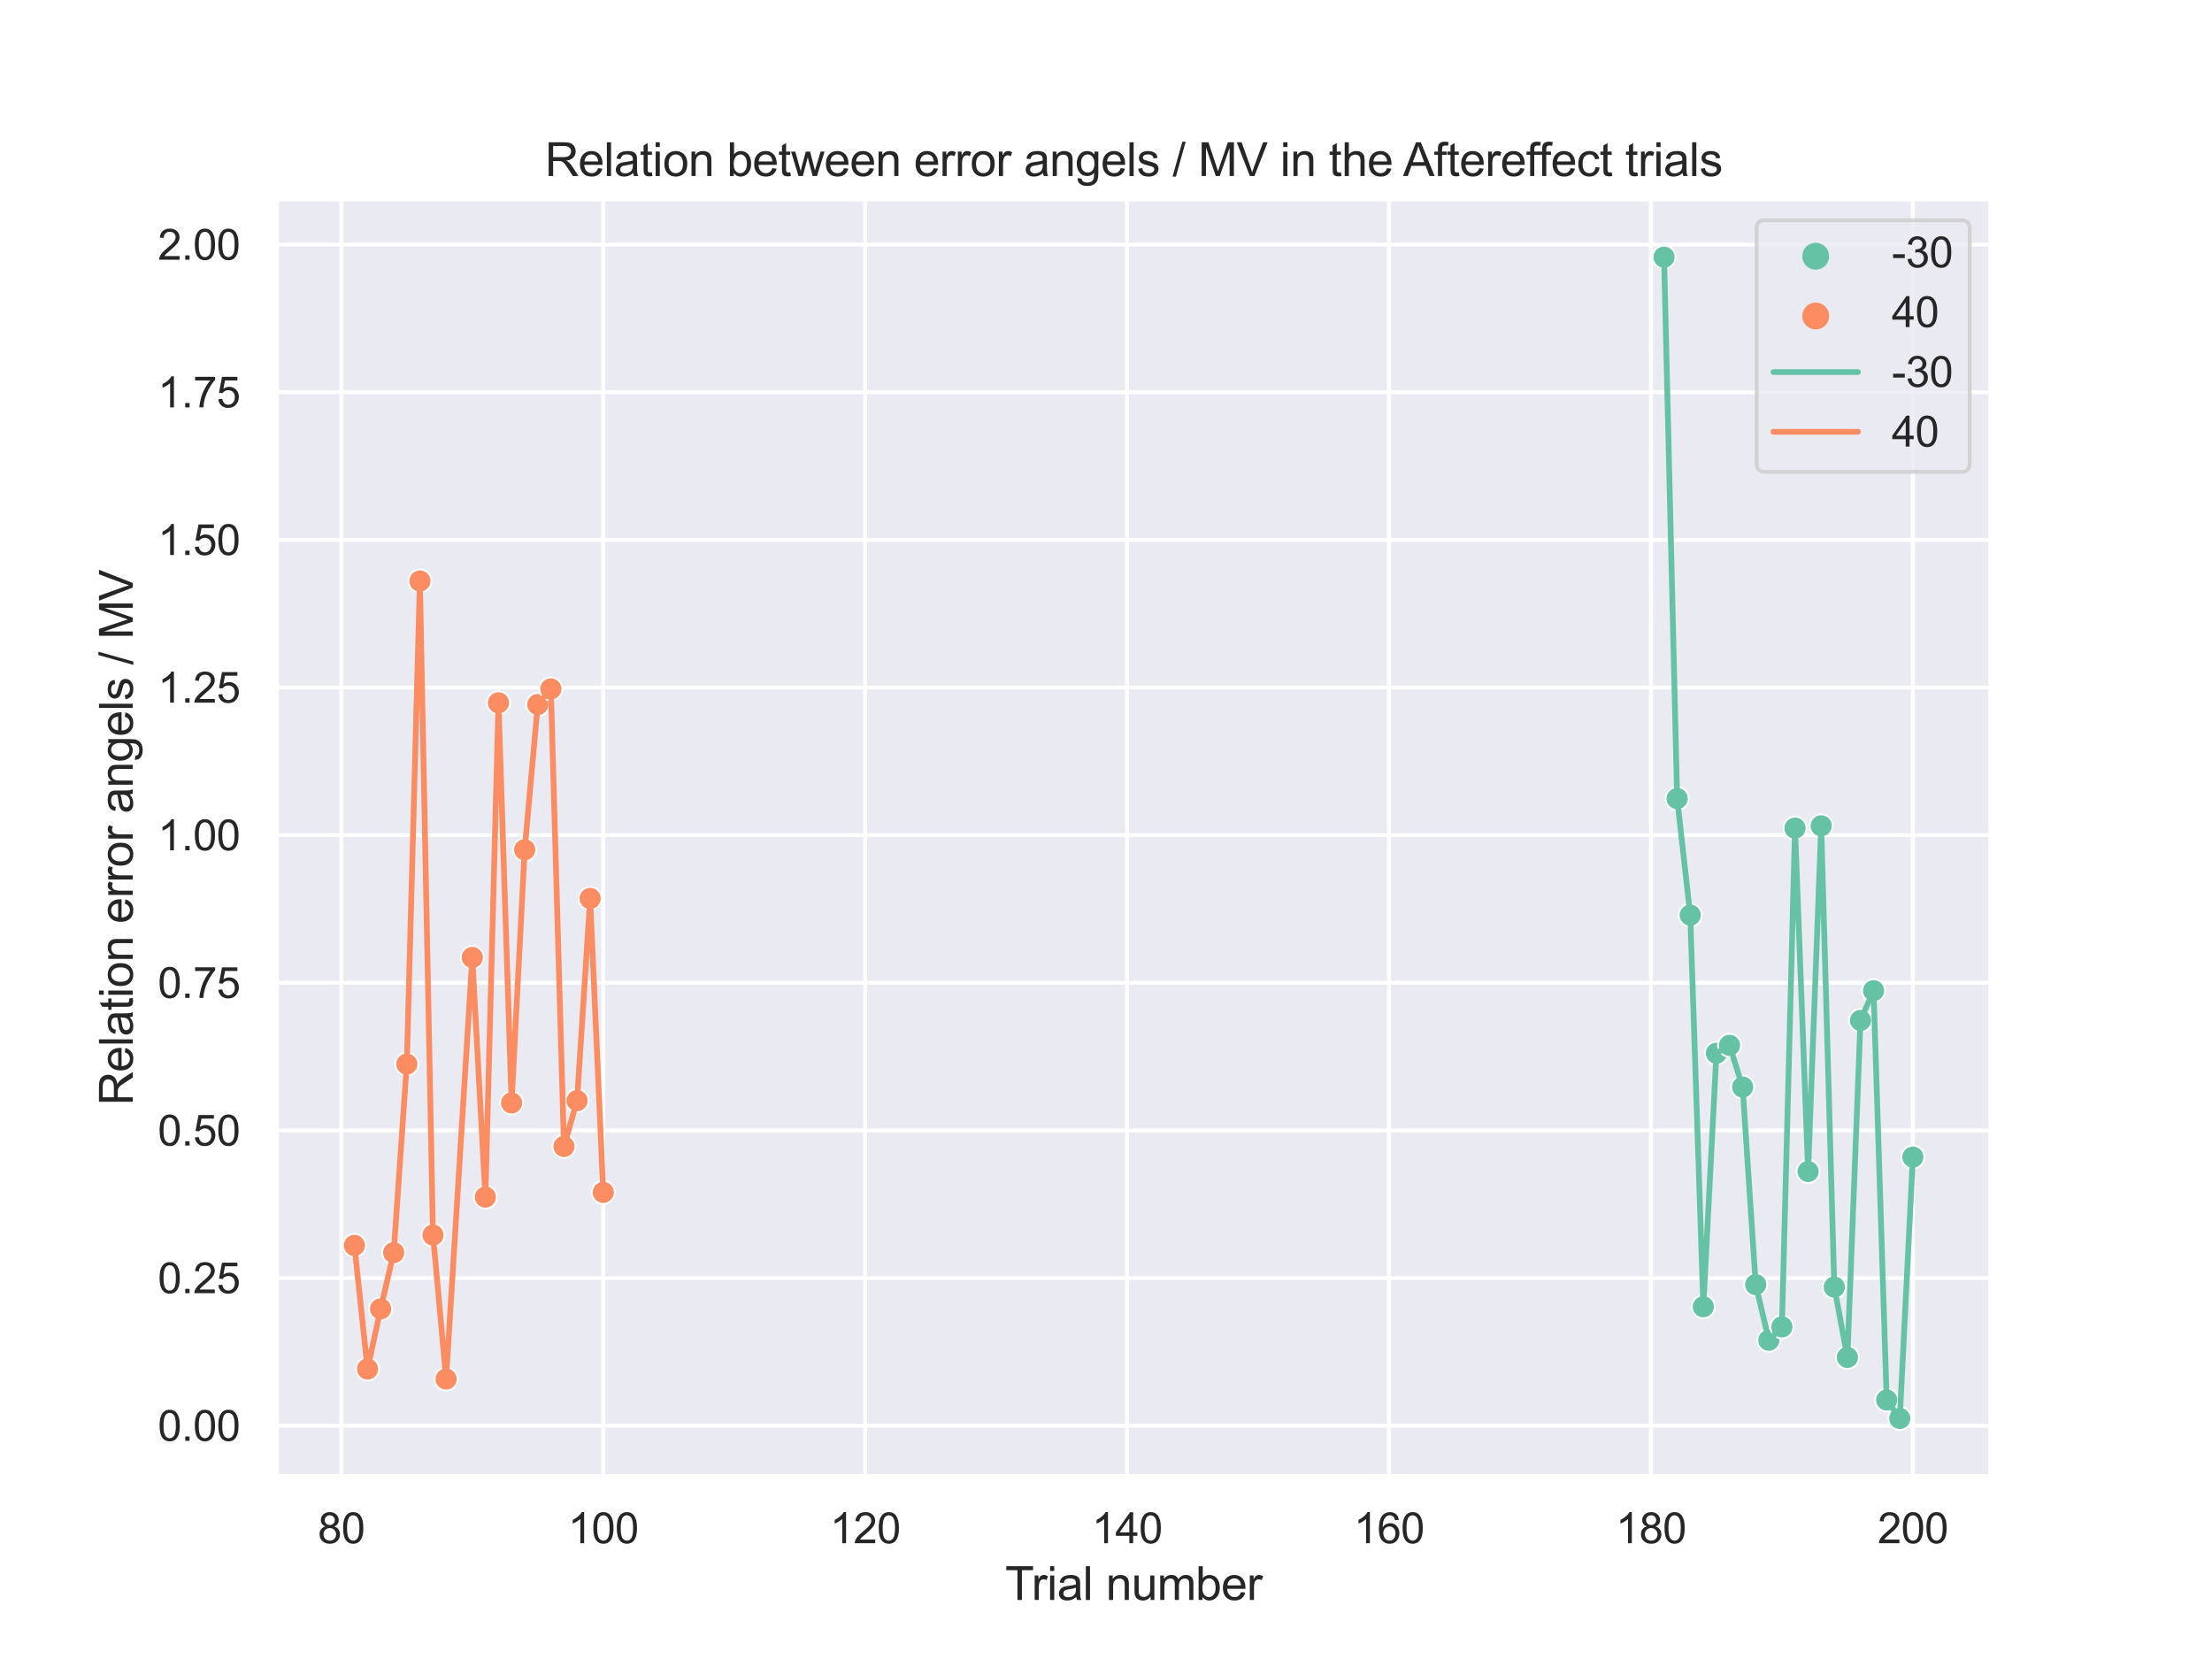 <?xml version="1.0" encoding="utf-8" standalone="no"?>
<!DOCTYPE svg PUBLIC "-//W3C//DTD SVG 1.1//EN"
  "http://www.w3.org/Graphics/SVG/1.1/DTD/svg11.dtd">
<svg xmlns:xlink="http://www.w3.org/1999/xlink" width="576pt" height="432pt" viewBox="0 0 576 432" xmlns="http://www.w3.org/2000/svg" version="1.1">
 <defs>
  <style type="text/css">*{stroke-linejoin: round; stroke-linecap: butt}</style>
 </defs>
 <g id="figure_1">
  <g id="patch_1">
   <path d="M 0 432 
L 576 432 
L 576 0 
L 0 0 
z
" style="fill: #ffffff"/>
  </g>
  <g id="axes_1">
   <g id="patch_2">
    <path d="M 72 384.48 
L 518.4 384.48 
L 518.4 51.84 
L 72 51.84 
z
" style="fill: #eaeaf2"/>
   </g>
   <g id="matplotlib.axis_1">
    <g id="xtick_1">
     <g id="line2d_1">
      <path d="M 88.881 384.48 
L 88.881 51.84 
" clip-path="url(#pb99f59b53a)" style="fill: none; stroke: #ffffff; stroke-linecap: round"/>
     </g>
     <g id="text_1">
      <!-- 80 -->
      <g style="fill: #262626" transform="translate(82.764 401.854)scale(0.11 -0.11)">
       <defs>
        <path id="ArialMT-38" d="M 1131 2484 
Q 781 2613 612 2850 
Q 444 3088 444 3419 
Q 444 3919 803 4259 
Q 1163 4600 1759 4600 
Q 2359 4600 2725 4251 
Q 3091 3903 3091 3403 
Q 3091 3084 2923 2848 
Q 2756 2613 2416 2484 
Q 2838 2347 3058 2040 
Q 3278 1734 3278 1309 
Q 3278 722 2862 322 
Q 2447 -78 1769 -78 
Q 1091 -78 675 323 
Q 259 725 259 1325 
Q 259 1772 486 2073 
Q 713 2375 1131 2484 
z
M 1019 3438 
Q 1019 3113 1228 2906 
Q 1438 2700 1772 2700 
Q 2097 2700 2305 2904 
Q 2513 3109 2513 3406 
Q 2513 3716 2298 3927 
Q 2084 4138 1766 4138 
Q 1444 4138 1231 3931 
Q 1019 3725 1019 3438 
z
M 838 1322 
Q 838 1081 952 856 
Q 1066 631 1291 507 
Q 1516 384 1775 384 
Q 2178 384 2440 643 
Q 2703 903 2703 1303 
Q 2703 1709 2433 1975 
Q 2163 2241 1756 2241 
Q 1359 2241 1098 1978 
Q 838 1716 838 1322 
z
" transform="scale(0.016)"/>
        <path id="ArialMT-30" d="M 266 2259 
Q 266 3072 433 3567 
Q 600 4063 929 4331 
Q 1259 4600 1759 4600 
Q 2128 4600 2406 4451 
Q 2684 4303 2865 4023 
Q 3047 3744 3150 3342 
Q 3253 2941 3253 2259 
Q 3253 1453 3087 958 
Q 2922 463 2592 192 
Q 2263 -78 1759 -78 
Q 1097 -78 719 397 
Q 266 969 266 2259 
z
M 844 2259 
Q 844 1131 1108 757 
Q 1372 384 1759 384 
Q 2147 384 2411 759 
Q 2675 1134 2675 2259 
Q 2675 3391 2411 3762 
Q 2147 4134 1753 4134 
Q 1366 4134 1134 3806 
Q 844 3388 844 2259 
z
" transform="scale(0.016)"/>
       </defs>
       <use xlink:href="#ArialMT-38"/>
       <use xlink:href="#ArialMT-30" x="55.615"/>
      </g>
     </g>
    </g>
    <g id="xtick_2">
     <g id="line2d_2">
      <path d="M 157.085 384.48 
L 157.085 51.84 
" clip-path="url(#pb99f59b53a)" style="fill: none; stroke: #ffffff; stroke-linecap: round"/>
     </g>
     <g id="text_2">
      <!-- 100 -->
      <g style="fill: #262626" transform="translate(147.91 401.854)scale(0.11 -0.11)">
       <defs>
        <path id="ArialMT-31" d="M 2384 0 
L 1822 0 
L 1822 3584 
Q 1619 3391 1289 3197 
Q 959 3003 697 2906 
L 697 3450 
Q 1169 3672 1522 3987 
Q 1875 4303 2022 4600 
L 2384 4600 
L 2384 0 
z
" transform="scale(0.016)"/>
       </defs>
       <use xlink:href="#ArialMT-31"/>
       <use xlink:href="#ArialMT-30" x="55.615"/>
       <use xlink:href="#ArialMT-30" x="111.23"/>
      </g>
     </g>
    </g>
    <g id="xtick_3">
     <g id="line2d_3">
      <path d="M 225.29 384.48 
L 225.29 51.84 
" clip-path="url(#pb99f59b53a)" style="fill: none; stroke: #ffffff; stroke-linecap: round"/>
     </g>
     <g id="text_3">
      <!-- 120 -->
      <g style="fill: #262626" transform="translate(216.115 401.854)scale(0.11 -0.11)">
       <defs>
        <path id="ArialMT-32" d="M 3222 541 
L 3222 0 
L 194 0 
Q 188 203 259 391 
Q 375 700 629 1000 
Q 884 1300 1366 1694 
Q 2113 2306 2375 2664 
Q 2638 3022 2638 3341 
Q 2638 3675 2398 3904 
Q 2159 4134 1775 4134 
Q 1369 4134 1125 3890 
Q 881 3647 878 3216 
L 300 3275 
Q 359 3922 746 4261 
Q 1134 4600 1788 4600 
Q 2447 4600 2831 4234 
Q 3216 3869 3216 3328 
Q 3216 3053 3103 2787 
Q 2991 2522 2730 2228 
Q 2469 1934 1863 1422 
Q 1356 997 1212 845 
Q 1069 694 975 541 
L 3222 541 
z
" transform="scale(0.016)"/>
       </defs>
       <use xlink:href="#ArialMT-31"/>
       <use xlink:href="#ArialMT-32" x="55.615"/>
       <use xlink:href="#ArialMT-30" x="111.23"/>
      </g>
     </g>
    </g>
    <g id="xtick_4">
     <g id="line2d_4">
      <path d="M 293.495 384.48 
L 293.495 51.84 
" clip-path="url(#pb99f59b53a)" style="fill: none; stroke: #ffffff; stroke-linecap: round"/>
     </g>
     <g id="text_4">
      <!-- 140 -->
      <g style="fill: #262626" transform="translate(284.319 401.854)scale(0.11 -0.11)">
       <defs>
        <path id="ArialMT-34" d="M 2069 0 
L 2069 1097 
L 81 1097 
L 81 1613 
L 2172 4581 
L 2631 4581 
L 2631 1613 
L 3250 1613 
L 3250 1097 
L 2631 1097 
L 2631 0 
L 2069 0 
z
M 2069 1613 
L 2069 3678 
L 634 1613 
L 2069 1613 
z
" transform="scale(0.016)"/>
       </defs>
       <use xlink:href="#ArialMT-31"/>
       <use xlink:href="#ArialMT-34" x="55.615"/>
       <use xlink:href="#ArialMT-30" x="111.23"/>
      </g>
     </g>
    </g>
    <g id="xtick_5">
     <g id="line2d_5">
      <path d="M 361.7 384.48 
L 361.7 51.84 
" clip-path="url(#pb99f59b53a)" style="fill: none; stroke: #ffffff; stroke-linecap: round"/>
     </g>
     <g id="text_5">
      <!-- 160 -->
      <g style="fill: #262626" transform="translate(352.524 401.854)scale(0.11 -0.11)">
       <defs>
        <path id="ArialMT-36" d="M 3184 3459 
L 2625 3416 
Q 2550 3747 2413 3897 
Q 2184 4138 1850 4138 
Q 1581 4138 1378 3988 
Q 1113 3794 959 3422 
Q 806 3050 800 2363 
Q 1003 2672 1297 2822 
Q 1591 2972 1913 2972 
Q 2475 2972 2870 2558 
Q 3266 2144 3266 1488 
Q 3266 1056 3080 686 
Q 2894 316 2569 119 
Q 2244 -78 1831 -78 
Q 1128 -78 684 439 
Q 241 956 241 2144 
Q 241 3472 731 4075 
Q 1159 4600 1884 4600 
Q 2425 4600 2770 4297 
Q 3116 3994 3184 3459 
z
M 888 1484 
Q 888 1194 1011 928 
Q 1134 663 1356 523 
Q 1578 384 1822 384 
Q 2178 384 2434 671 
Q 2691 959 2691 1453 
Q 2691 1928 2437 2201 
Q 2184 2475 1800 2475 
Q 1419 2475 1153 2201 
Q 888 1928 888 1484 
z
" transform="scale(0.016)"/>
       </defs>
       <use xlink:href="#ArialMT-31"/>
       <use xlink:href="#ArialMT-36" x="55.615"/>
       <use xlink:href="#ArialMT-30" x="111.23"/>
      </g>
     </g>
    </g>
    <g id="xtick_6">
     <g id="line2d_6">
      <path d="M 429.904 384.48 
L 429.904 51.84 
" clip-path="url(#pb99f59b53a)" style="fill: none; stroke: #ffffff; stroke-linecap: round"/>
     </g>
     <g id="text_6">
      <!-- 180 -->
      <g style="fill: #262626" transform="translate(420.729 401.854)scale(0.11 -0.11)">
       <use xlink:href="#ArialMT-31"/>
       <use xlink:href="#ArialMT-38" x="55.615"/>
       <use xlink:href="#ArialMT-30" x="111.23"/>
      </g>
     </g>
    </g>
    <g id="xtick_7">
     <g id="line2d_7">
      <path d="M 498.109 384.48 
L 498.109 51.84 
" clip-path="url(#pb99f59b53a)" style="fill: none; stroke: #ffffff; stroke-linecap: round"/>
     </g>
     <g id="text_7">
      <!-- 200 -->
      <g style="fill: #262626" transform="translate(488.934 401.854)scale(0.11 -0.11)">
       <use xlink:href="#ArialMT-32"/>
       <use xlink:href="#ArialMT-30" x="55.615"/>
       <use xlink:href="#ArialMT-30" x="111.23"/>
      </g>
     </g>
    </g>
    <g id="text_8">
     <!-- Trial number -->
     <g style="fill: #262626" transform="translate(261.751 416.629)scale(0.12 -0.12)">
      <defs>
       <path id="ArialMT-54" d="M 1659 0 
L 1659 4041 
L 150 4041 
L 150 4581 
L 3781 4581 
L 3781 4041 
L 2266 4041 
L 2266 0 
L 1659 0 
z
" transform="scale(0.016)"/>
       <path id="ArialMT-72" d="M 416 0 
L 416 3319 
L 922 3319 
L 922 2816 
Q 1116 3169 1280 3281 
Q 1444 3394 1641 3394 
Q 1925 3394 2219 3213 
L 2025 2691 
Q 1819 2813 1613 2813 
Q 1428 2813 1281 2702 
Q 1134 2591 1072 2394 
Q 978 2094 978 1738 
L 978 0 
L 416 0 
z
" transform="scale(0.016)"/>
       <path id="ArialMT-69" d="M 425 3934 
L 425 4581 
L 988 4581 
L 988 3934 
L 425 3934 
z
M 425 0 
L 425 3319 
L 988 3319 
L 988 0 
L 425 0 
z
" transform="scale(0.016)"/>
       <path id="ArialMT-61" d="M 2588 409 
Q 2275 144 1986 34 
Q 1697 -75 1366 -75 
Q 819 -75 525 192 
Q 231 459 231 875 
Q 231 1119 342 1320 
Q 453 1522 633 1644 
Q 813 1766 1038 1828 
Q 1203 1872 1538 1913 
Q 2219 1994 2541 2106 
Q 2544 2222 2544 2253 
Q 2544 2597 2384 2738 
Q 2169 2928 1744 2928 
Q 1347 2928 1158 2789 
Q 969 2650 878 2297 
L 328 2372 
Q 403 2725 575 2942 
Q 747 3159 1072 3276 
Q 1397 3394 1825 3394 
Q 2250 3394 2515 3294 
Q 2781 3194 2906 3042 
Q 3031 2891 3081 2659 
Q 3109 2516 3109 2141 
L 3109 1391 
Q 3109 606 3145 398 
Q 3181 191 3288 0 
L 2700 0 
Q 2613 175 2588 409 
z
M 2541 1666 
Q 2234 1541 1622 1453 
Q 1275 1403 1131 1340 
Q 988 1278 909 1158 
Q 831 1038 831 891 
Q 831 666 1001 516 
Q 1172 366 1500 366 
Q 1825 366 2078 508 
Q 2331 650 2450 897 
Q 2541 1088 2541 1459 
L 2541 1666 
z
" transform="scale(0.016)"/>
       <path id="ArialMT-6c" d="M 409 0 
L 409 4581 
L 972 4581 
L 972 0 
L 409 0 
z
" transform="scale(0.016)"/>
       <path id="ArialMT-20" transform="scale(0.016)"/>
       <path id="ArialMT-6e" d="M 422 0 
L 422 3319 
L 928 3319 
L 928 2847 
Q 1294 3394 1984 3394 
Q 2284 3394 2536 3286 
Q 2788 3178 2913 3003 
Q 3038 2828 3088 2588 
Q 3119 2431 3119 2041 
L 3119 0 
L 2556 0 
L 2556 2019 
Q 2556 2363 2490 2533 
Q 2425 2703 2258 2804 
Q 2091 2906 1866 2906 
Q 1506 2906 1245 2678 
Q 984 2450 984 1813 
L 984 0 
L 422 0 
z
" transform="scale(0.016)"/>
       <path id="ArialMT-75" d="M 2597 0 
L 2597 488 
Q 2209 -75 1544 -75 
Q 1250 -75 995 37 
Q 741 150 617 320 
Q 494 491 444 738 
Q 409 903 409 1263 
L 409 3319 
L 972 3319 
L 972 1478 
Q 972 1038 1006 884 
Q 1059 663 1231 536 
Q 1403 409 1656 409 
Q 1909 409 2131 539 
Q 2353 669 2445 892 
Q 2538 1116 2538 1541 
L 2538 3319 
L 3100 3319 
L 3100 0 
L 2597 0 
z
" transform="scale(0.016)"/>
       <path id="ArialMT-6d" d="M 422 0 
L 422 3319 
L 925 3319 
L 925 2853 
Q 1081 3097 1340 3245 
Q 1600 3394 1931 3394 
Q 2300 3394 2536 3241 
Q 2772 3088 2869 2813 
Q 3263 3394 3894 3394 
Q 4388 3394 4653 3120 
Q 4919 2847 4919 2278 
L 4919 0 
L 4359 0 
L 4359 2091 
Q 4359 2428 4304 2576 
Q 4250 2725 4106 2815 
Q 3963 2906 3769 2906 
Q 3419 2906 3187 2673 
Q 2956 2441 2956 1928 
L 2956 0 
L 2394 0 
L 2394 2156 
Q 2394 2531 2256 2718 
Q 2119 2906 1806 2906 
Q 1569 2906 1367 2781 
Q 1166 2656 1075 2415 
Q 984 2175 984 1722 
L 984 0 
L 422 0 
z
" transform="scale(0.016)"/>
       <path id="ArialMT-62" d="M 941 0 
L 419 0 
L 419 4581 
L 981 4581 
L 981 2947 
Q 1338 3394 1891 3394 
Q 2197 3394 2470 3270 
Q 2744 3147 2920 2923 
Q 3097 2700 3197 2384 
Q 3297 2069 3297 1709 
Q 3297 856 2875 390 
Q 2453 -75 1863 -75 
Q 1275 -75 941 416 
L 941 0 
z
M 934 1684 
Q 934 1088 1097 822 
Q 1363 388 1816 388 
Q 2184 388 2453 708 
Q 2722 1028 2722 1663 
Q 2722 2313 2464 2622 
Q 2206 2931 1841 2931 
Q 1472 2931 1203 2611 
Q 934 2291 934 1684 
z
" transform="scale(0.016)"/>
       <path id="ArialMT-65" d="M 2694 1069 
L 3275 997 
Q 3138 488 2766 206 
Q 2394 -75 1816 -75 
Q 1088 -75 661 373 
Q 234 822 234 1631 
Q 234 2469 665 2931 
Q 1097 3394 1784 3394 
Q 2450 3394 2872 2941 
Q 3294 2488 3294 1666 
Q 3294 1616 3291 1516 
L 816 1516 
Q 847 969 1125 678 
Q 1403 388 1819 388 
Q 2128 388 2347 550 
Q 2566 713 2694 1069 
z
M 847 1978 
L 2700 1978 
Q 2663 2397 2488 2606 
Q 2219 2931 1791 2931 
Q 1403 2931 1139 2672 
Q 875 2413 847 1978 
z
" transform="scale(0.016)"/>
      </defs>
      <use xlink:href="#ArialMT-54"/>
      <use xlink:href="#ArialMT-72" x="57.334"/>
      <use xlink:href="#ArialMT-69" x="90.635"/>
      <use xlink:href="#ArialMT-61" x="112.852"/>
      <use xlink:href="#ArialMT-6c" x="168.467"/>
      <use xlink:href="#ArialMT-20" x="190.684"/>
      <use xlink:href="#ArialMT-6e" x="218.467"/>
      <use xlink:href="#ArialMT-75" x="274.082"/>
      <use xlink:href="#ArialMT-6d" x="329.697"/>
      <use xlink:href="#ArialMT-62" x="412.998"/>
      <use xlink:href="#ArialMT-65" x="468.613"/>
      <use xlink:href="#ArialMT-72" x="524.229"/>
     </g>
    </g>
   </g>
   <g id="matplotlib.axis_2">
    <g id="ytick_1">
     <g id="line2d_8">
      <path d="M 72 371.25 
L 518.4 371.25 
" clip-path="url(#pb99f59b53a)" style="fill: none; stroke: #ffffff; stroke-linecap: round"/>
     </g>
     <g id="text_9">
      <!-- 0.00 -->
      <g style="fill: #262626" transform="translate(41.093 375.186)scale(0.11 -0.11)">
       <defs>
        <path id="ArialMT-2e" d="M 581 0 
L 581 641 
L 1222 641 
L 1222 0 
L 581 0 
z
" transform="scale(0.016)"/>
       </defs>
       <use xlink:href="#ArialMT-30"/>
       <use xlink:href="#ArialMT-2e" x="55.615"/>
       <use xlink:href="#ArialMT-30" x="83.398"/>
       <use xlink:href="#ArialMT-30" x="139.014"/>
      </g>
     </g>
    </g>
    <g id="ytick_2">
     <g id="line2d_9">
      <path d="M 72 332.805 
L 518.4 332.805 
" clip-path="url(#pb99f59b53a)" style="fill: none; stroke: #ffffff; stroke-linecap: round"/>
     </g>
     <g id="text_10">
      <!-- 0.25 -->
      <g style="fill: #262626" transform="translate(41.093 336.742)scale(0.11 -0.11)">
       <defs>
        <path id="ArialMT-35" d="M 266 1200 
L 856 1250 
Q 922 819 1161 601 
Q 1400 384 1738 384 
Q 2144 384 2425 690 
Q 2706 997 2706 1503 
Q 2706 1984 2436 2262 
Q 2166 2541 1728 2541 
Q 1456 2541 1237 2417 
Q 1019 2294 894 2097 
L 366 2166 
L 809 4519 
L 3088 4519 
L 3088 3981 
L 1259 3981 
L 1013 2750 
Q 1425 3038 1878 3038 
Q 2478 3038 2890 2622 
Q 3303 2206 3303 1553 
Q 3303 931 2941 478 
Q 2500 -78 1738 -78 
Q 1113 -78 717 272 
Q 322 622 266 1200 
z
" transform="scale(0.016)"/>
       </defs>
       <use xlink:href="#ArialMT-30"/>
       <use xlink:href="#ArialMT-2e" x="55.615"/>
       <use xlink:href="#ArialMT-32" x="83.398"/>
       <use xlink:href="#ArialMT-35" x="139.014"/>
      </g>
     </g>
    </g>
    <g id="ytick_3">
     <g id="line2d_10">
      <path d="M 72 294.36 
L 518.4 294.36 
" clip-path="url(#pb99f59b53a)" style="fill: none; stroke: #ffffff; stroke-linecap: round"/>
     </g>
     <g id="text_11">
      <!-- 0.50 -->
      <g style="fill: #262626" transform="translate(41.093 298.297)scale(0.11 -0.11)">
       <use xlink:href="#ArialMT-30"/>
       <use xlink:href="#ArialMT-2e" x="55.615"/>
       <use xlink:href="#ArialMT-35" x="83.398"/>
       <use xlink:href="#ArialMT-30" x="139.014"/>
      </g>
     </g>
    </g>
    <g id="ytick_4">
     <g id="line2d_11">
      <path d="M 72 255.916 
L 518.4 255.916 
" clip-path="url(#pb99f59b53a)" style="fill: none; stroke: #ffffff; stroke-linecap: round"/>
     </g>
     <g id="text_12">
      <!-- 0.75 -->
      <g style="fill: #262626" transform="translate(41.093 259.853)scale(0.11 -0.11)">
       <defs>
        <path id="ArialMT-37" d="M 303 3981 
L 303 4522 
L 3269 4522 
L 3269 4084 
Q 2831 3619 2401 2847 
Q 1972 2075 1738 1259 
Q 1569 684 1522 0 
L 944 0 
Q 953 541 1156 1306 
Q 1359 2072 1739 2783 
Q 2119 3494 2547 3981 
L 303 3981 
z
" transform="scale(0.016)"/>
       </defs>
       <use xlink:href="#ArialMT-30"/>
       <use xlink:href="#ArialMT-2e" x="55.615"/>
       <use xlink:href="#ArialMT-37" x="83.398"/>
       <use xlink:href="#ArialMT-35" x="139.014"/>
      </g>
     </g>
    </g>
    <g id="ytick_5">
     <g id="line2d_12">
      <path d="M 72 217.471 
L 518.4 217.471 
" clip-path="url(#pb99f59b53a)" style="fill: none; stroke: #ffffff; stroke-linecap: round"/>
     </g>
     <g id="text_13">
      <!-- 1.00 -->
      <g style="fill: #262626" transform="translate(41.093 221.408)scale(0.11 -0.11)">
       <use xlink:href="#ArialMT-31"/>
       <use xlink:href="#ArialMT-2e" x="55.615"/>
       <use xlink:href="#ArialMT-30" x="83.398"/>
       <use xlink:href="#ArialMT-30" x="139.014"/>
      </g>
     </g>
    </g>
    <g id="ytick_6">
     <g id="line2d_13">
      <path d="M 72 179.026 
L 518.4 179.026 
" clip-path="url(#pb99f59b53a)" style="fill: none; stroke: #ffffff; stroke-linecap: round"/>
     </g>
     <g id="text_14">
      <!-- 1.25 -->
      <g style="fill: #262626" transform="translate(41.093 182.963)scale(0.11 -0.11)">
       <use xlink:href="#ArialMT-31"/>
       <use xlink:href="#ArialMT-2e" x="55.615"/>
       <use xlink:href="#ArialMT-32" x="83.398"/>
       <use xlink:href="#ArialMT-35" x="139.014"/>
      </g>
     </g>
    </g>
    <g id="ytick_7">
     <g id="line2d_14">
      <path d="M 72 140.582 
L 518.4 140.582 
" clip-path="url(#pb99f59b53a)" style="fill: none; stroke: #ffffff; stroke-linecap: round"/>
     </g>
     <g id="text_15">
      <!-- 1.50 -->
      <g style="fill: #262626" transform="translate(41.093 144.519)scale(0.11 -0.11)">
       <use xlink:href="#ArialMT-31"/>
       <use xlink:href="#ArialMT-2e" x="55.615"/>
       <use xlink:href="#ArialMT-35" x="83.398"/>
       <use xlink:href="#ArialMT-30" x="139.014"/>
      </g>
     </g>
    </g>
    <g id="ytick_8">
     <g id="line2d_15">
      <path d="M 72 102.137 
L 518.4 102.137 
" clip-path="url(#pb99f59b53a)" style="fill: none; stroke: #ffffff; stroke-linecap: round"/>
     </g>
     <g id="text_16">
      <!-- 1.75 -->
      <g style="fill: #262626" transform="translate(41.093 106.074)scale(0.11 -0.11)">
       <use xlink:href="#ArialMT-31"/>
       <use xlink:href="#ArialMT-2e" x="55.615"/>
       <use xlink:href="#ArialMT-37" x="83.398"/>
       <use xlink:href="#ArialMT-35" x="139.014"/>
      </g>
     </g>
    </g>
    <g id="ytick_9">
     <g id="line2d_16">
      <path d="M 72 63.693 
L 518.4 63.693 
" clip-path="url(#pb99f59b53a)" style="fill: none; stroke: #ffffff; stroke-linecap: round"/>
     </g>
     <g id="text_17">
      <!-- 2.00 -->
      <g style="fill: #262626" transform="translate(41.093 67.629)scale(0.11 -0.11)">
       <use xlink:href="#ArialMT-32"/>
       <use xlink:href="#ArialMT-2e" x="55.615"/>
       <use xlink:href="#ArialMT-30" x="83.398"/>
       <use xlink:href="#ArialMT-30" x="139.014"/>
      </g>
     </g>
    </g>
    <g id="text_18">
     <!-- Relation error angels / MV -->
     <g style="fill: #262626" transform="translate(34.567 287.853)rotate(-90)scale(0.12 -0.12)">
      <defs>
       <path id="ArialMT-52" d="M 503 0 
L 503 4581 
L 2534 4581 
Q 3147 4581 3465 4457 
Q 3784 4334 3975 4021 
Q 4166 3709 4166 3331 
Q 4166 2844 3850 2509 
Q 3534 2175 2875 2084 
Q 3116 1969 3241 1856 
Q 3506 1613 3744 1247 
L 4541 0 
L 3778 0 
L 3172 953 
Q 2906 1366 2734 1584 
Q 2563 1803 2427 1890 
Q 2291 1978 2150 2013 
Q 2047 2034 1813 2034 
L 1109 2034 
L 1109 0 
L 503 0 
z
M 1109 2559 
L 2413 2559 
Q 2828 2559 3062 2645 
Q 3297 2731 3419 2920 
Q 3541 3109 3541 3331 
Q 3541 3656 3305 3865 
Q 3069 4075 2559 4075 
L 1109 4075 
L 1109 2559 
z
" transform="scale(0.016)"/>
       <path id="ArialMT-74" d="M 1650 503 
L 1731 6 
Q 1494 -44 1306 -44 
Q 1000 -44 831 53 
Q 663 150 594 308 
Q 525 466 525 972 
L 525 2881 
L 113 2881 
L 113 3319 
L 525 3319 
L 525 4141 
L 1084 4478 
L 1084 3319 
L 1650 3319 
L 1650 2881 
L 1084 2881 
L 1084 941 
Q 1084 700 1114 631 
Q 1144 563 1211 522 
Q 1278 481 1403 481 
Q 1497 481 1650 503 
z
" transform="scale(0.016)"/>
       <path id="ArialMT-6f" d="M 213 1659 
Q 213 2581 725 3025 
Q 1153 3394 1769 3394 
Q 2453 3394 2887 2945 
Q 3322 2497 3322 1706 
Q 3322 1066 3130 698 
Q 2938 331 2570 128 
Q 2203 -75 1769 -75 
Q 1072 -75 642 372 
Q 213 819 213 1659 
z
M 791 1659 
Q 791 1022 1069 705 
Q 1347 388 1769 388 
Q 2188 388 2466 706 
Q 2744 1025 2744 1678 
Q 2744 2294 2464 2611 
Q 2184 2928 1769 2928 
Q 1347 2928 1069 2612 
Q 791 2297 791 1659 
z
" transform="scale(0.016)"/>
       <path id="ArialMT-67" d="M 319 -275 
L 866 -356 
Q 900 -609 1056 -725 
Q 1266 -881 1628 -881 
Q 2019 -881 2231 -725 
Q 2444 -569 2519 -288 
Q 2563 -116 2559 434 
Q 2191 0 1641 0 
Q 956 0 581 494 
Q 206 988 206 1678 
Q 206 2153 378 2554 
Q 550 2956 876 3175 
Q 1203 3394 1644 3394 
Q 2231 3394 2613 2919 
L 2613 3319 
L 3131 3319 
L 3131 450 
Q 3131 -325 2973 -648 
Q 2816 -972 2473 -1159 
Q 2131 -1347 1631 -1347 
Q 1038 -1347 672 -1080 
Q 306 -813 319 -275 
z
M 784 1719 
Q 784 1066 1043 766 
Q 1303 466 1694 466 
Q 2081 466 2343 764 
Q 2606 1063 2606 1700 
Q 2606 2309 2336 2618 
Q 2066 2928 1684 2928 
Q 1309 2928 1046 2623 
Q 784 2319 784 1719 
z
" transform="scale(0.016)"/>
       <path id="ArialMT-73" d="M 197 991 
L 753 1078 
Q 800 744 1014 566 
Q 1228 388 1613 388 
Q 2000 388 2187 545 
Q 2375 703 2375 916 
Q 2375 1106 2209 1216 
Q 2094 1291 1634 1406 
Q 1016 1563 777 1677 
Q 538 1791 414 1992 
Q 291 2194 291 2438 
Q 291 2659 392 2848 
Q 494 3038 669 3163 
Q 800 3259 1026 3326 
Q 1253 3394 1513 3394 
Q 1903 3394 2198 3281 
Q 2494 3169 2634 2976 
Q 2775 2784 2828 2463 
L 2278 2388 
Q 2241 2644 2061 2787 
Q 1881 2931 1553 2931 
Q 1166 2931 1000 2803 
Q 834 2675 834 2503 
Q 834 2394 903 2306 
Q 972 2216 1119 2156 
Q 1203 2125 1616 2013 
Q 2213 1853 2448 1751 
Q 2684 1650 2818 1456 
Q 2953 1263 2953 975 
Q 2953 694 2789 445 
Q 2625 197 2315 61 
Q 2006 -75 1616 -75 
Q 969 -75 630 194 
Q 291 463 197 991 
z
" transform="scale(0.016)"/>
       <path id="ArialMT-2f" d="M 0 -78 
L 1328 4659 
L 1778 4659 
L 453 -78 
L 0 -78 
z
" transform="scale(0.016)"/>
       <path id="ArialMT-4d" d="M 475 0 
L 475 4581 
L 1388 4581 
L 2472 1338 
Q 2622 884 2691 659 
Q 2769 909 2934 1394 
L 4031 4581 
L 4847 4581 
L 4847 0 
L 4263 0 
L 4263 3834 
L 2931 0 
L 2384 0 
L 1059 3900 
L 1059 0 
L 475 0 
z
" transform="scale(0.016)"/>
       <path id="ArialMT-56" d="M 1803 0 
L 28 4581 
L 684 4581 
L 1875 1253 
Q 2019 853 2116 503 
Q 2222 878 2363 1253 
L 3600 4581 
L 4219 4581 
L 2425 0 
L 1803 0 
z
" transform="scale(0.016)"/>
      </defs>
      <use xlink:href="#ArialMT-52"/>
      <use xlink:href="#ArialMT-65" x="72.217"/>
      <use xlink:href="#ArialMT-6c" x="127.832"/>
      <use xlink:href="#ArialMT-61" x="150.049"/>
      <use xlink:href="#ArialMT-74" x="205.664"/>
      <use xlink:href="#ArialMT-69" x="233.447"/>
      <use xlink:href="#ArialMT-6f" x="255.664"/>
      <use xlink:href="#ArialMT-6e" x="311.279"/>
      <use xlink:href="#ArialMT-20" x="366.895"/>
      <use xlink:href="#ArialMT-65" x="394.678"/>
      <use xlink:href="#ArialMT-72" x="450.293"/>
      <use xlink:href="#ArialMT-72" x="483.594"/>
      <use xlink:href="#ArialMT-6f" x="516.895"/>
      <use xlink:href="#ArialMT-72" x="572.51"/>
      <use xlink:href="#ArialMT-20" x="605.811"/>
      <use xlink:href="#ArialMT-61" x="633.594"/>
      <use xlink:href="#ArialMT-6e" x="689.209"/>
      <use xlink:href="#ArialMT-67" x="744.824"/>
      <use xlink:href="#ArialMT-65" x="800.439"/>
      <use xlink:href="#ArialMT-6c" x="856.055"/>
      <use xlink:href="#ArialMT-73" x="878.271"/>
      <use xlink:href="#ArialMT-20" x="928.271"/>
      <use xlink:href="#ArialMT-2f" x="956.055"/>
      <use xlink:href="#ArialMT-20" x="983.838"/>
      <use xlink:href="#ArialMT-4d" x="1011.621"/>
      <use xlink:href="#ArialMT-56" x="1094.922"/>
     </g>
    </g>
   </g>
   <g id="PathCollection_1">
    <defs>
     <path id="C0_0_3db13e56a8" d="M 0 3 
C 0.796 3 1.559 2.684 2.121 2.121 
C 2.684 1.559 3 0.796 3 -0 
C 3 -0.796 2.684 -1.559 2.121 -2.121 
C 1.559 -2.684 0.796 -3 0 -3 
C -0.796 -3 -1.559 -2.684 -2.121 -2.121 
C -2.684 -1.559 -3 -0.796 -3 0 
C -3 0.796 -2.684 1.559 -2.121 2.121 
C -1.559 2.684 -0.796 3 0 3 
z
"/>
    </defs>
    <g clip-path="url(#pb99f59b53a)">
     <use xlink:href="#C0_0_3db13e56a8" x="92.291" y="324.294" style="fill: #fc8d62; stroke: #ffffff; stroke-width: 0.48"/>
    </g>
    <g clip-path="url(#pb99f59b53a)">
     <use xlink:href="#C0_0_3db13e56a8" x="95.701" y="356.486" style="fill: #fc8d62; stroke: #ffffff; stroke-width: 0.48"/>
    </g>
    <g clip-path="url(#pb99f59b53a)">
     <use xlink:href="#C0_0_3db13e56a8" x="99.111" y="340.823" style="fill: #fc8d62; stroke: #ffffff; stroke-width: 0.48"/>
    </g>
    <g clip-path="url(#pb99f59b53a)">
     <use xlink:href="#C0_0_3db13e56a8" x="102.522" y="326.179" style="fill: #fc8d62; stroke: #ffffff; stroke-width: 0.48"/>
    </g>
    <g clip-path="url(#pb99f59b53a)">
     <use xlink:href="#C0_0_3db13e56a8" x="105.932" y="277.076" style="fill: #fc8d62; stroke: #ffffff; stroke-width: 0.48"/>
    </g>
    <g clip-path="url(#pb99f59b53a)">
     <use xlink:href="#C0_0_3db13e56a8" x="109.342" y="151.293" style="fill: #fc8d62; stroke: #ffffff; stroke-width: 0.48"/>
    </g>
    <g clip-path="url(#pb99f59b53a)">
     <use xlink:href="#C0_0_3db13e56a8" x="112.752" y="321.605" style="fill: #fc8d62; stroke: #ffffff; stroke-width: 0.48"/>
    </g>
    <g clip-path="url(#pb99f59b53a)">
     <use xlink:href="#C0_0_3db13e56a8" x="116.163" y="359.1" style="fill: #fc8d62; stroke: #ffffff; stroke-width: 0.48"/>
    </g>
    <g clip-path="url(#pb99f59b53a)">
     <use xlink:href="#C0_0_3db13e56a8" x="122.983" y="249.327" style="fill: #fc8d62; stroke: #ffffff; stroke-width: 0.48"/>
    </g>
    <g clip-path="url(#pb99f59b53a)">
     <use xlink:href="#C0_0_3db13e56a8" x="126.393" y="311.714" style="fill: #fc8d62; stroke: #ffffff; stroke-width: 0.48"/>
    </g>
    <g clip-path="url(#pb99f59b53a)">
     <use xlink:href="#C0_0_3db13e56a8" x="129.804" y="183.012" style="fill: #fc8d62; stroke: #ffffff; stroke-width: 0.48"/>
    </g>
    <g clip-path="url(#pb99f59b53a)">
     <use xlink:href="#C0_0_3db13e56a8" x="133.214" y="287.199" style="fill: #fc8d62; stroke: #ffffff; stroke-width: 0.48"/>
    </g>
    <g clip-path="url(#pb99f59b53a)">
     <use xlink:href="#C0_0_3db13e56a8" x="136.624" y="221.273" style="fill: #fc8d62; stroke: #ffffff; stroke-width: 0.48"/>
    </g>
    <g clip-path="url(#pb99f59b53a)">
     <use xlink:href="#C0_0_3db13e56a8" x="140.034" y="183.452" style="fill: #fc8d62; stroke: #ffffff; stroke-width: 0.48"/>
    </g>
    <g clip-path="url(#pb99f59b53a)">
     <use xlink:href="#C0_0_3db13e56a8" x="143.444" y="179.391" style="fill: #fc8d62; stroke: #ffffff; stroke-width: 0.48"/>
    </g>
    <g clip-path="url(#pb99f59b53a)">
     <use xlink:href="#C0_0_3db13e56a8" x="146.855" y="298.535" style="fill: #fc8d62; stroke: #ffffff; stroke-width: 0.48"/>
    </g>
    <g clip-path="url(#pb99f59b53a)">
     <use xlink:href="#C0_0_3db13e56a8" x="150.265" y="286.606" style="fill: #fc8d62; stroke: #ffffff; stroke-width: 0.48"/>
    </g>
    <g clip-path="url(#pb99f59b53a)">
     <use xlink:href="#C0_0_3db13e56a8" x="153.675" y="233.956" style="fill: #fc8d62; stroke: #ffffff; stroke-width: 0.48"/>
    </g>
    <g clip-path="url(#pb99f59b53a)">
     <use xlink:href="#C0_0_3db13e56a8" x="157.085" y="310.494" style="fill: #fc8d62; stroke: #ffffff; stroke-width: 0.48"/>
    </g>
    <g clip-path="url(#pb99f59b53a)">
     <use xlink:href="#C0_0_3db13e56a8" x="433.315" y="66.96" style="fill: #66c2a5; stroke: #ffffff; stroke-width: 0.48"/>
    </g>
    <g clip-path="url(#pb99f59b53a)">
     <use xlink:href="#C0_0_3db13e56a8" x="436.725" y="207.942" style="fill: #66c2a5; stroke: #ffffff; stroke-width: 0.48"/>
    </g>
    <g clip-path="url(#pb99f59b53a)">
     <use xlink:href="#C0_0_3db13e56a8" x="440.135" y="238.298" style="fill: #66c2a5; stroke: #ffffff; stroke-width: 0.48"/>
    </g>
    <g clip-path="url(#pb99f59b53a)">
     <use xlink:href="#C0_0_3db13e56a8" x="443.545" y="340.28" style="fill: #66c2a5; stroke: #ffffff; stroke-width: 0.48"/>
    </g>
    <g clip-path="url(#pb99f59b53a)">
     <use xlink:href="#C0_0_3db13e56a8" x="446.956" y="274.271" style="fill: #66c2a5; stroke: #ffffff; stroke-width: 0.48"/>
    </g>
    <g clip-path="url(#pb99f59b53a)">
     <use xlink:href="#C0_0_3db13e56a8" x="450.366" y="272.198" style="fill: #66c2a5; stroke: #ffffff; stroke-width: 0.48"/>
    </g>
    <g clip-path="url(#pb99f59b53a)">
     <use xlink:href="#C0_0_3db13e56a8" x="453.776" y="283.072" style="fill: #66c2a5; stroke: #ffffff; stroke-width: 0.48"/>
    </g>
    <g clip-path="url(#pb99f59b53a)">
     <use xlink:href="#C0_0_3db13e56a8" x="457.186" y="334.504" style="fill: #66c2a5; stroke: #ffffff; stroke-width: 0.48"/>
    </g>
    <g clip-path="url(#pb99f59b53a)">
     <use xlink:href="#C0_0_3db13e56a8" x="460.596" y="348.995" style="fill: #66c2a5; stroke: #ffffff; stroke-width: 0.48"/>
    </g>
    <g clip-path="url(#pb99f59b53a)">
     <use xlink:href="#C0_0_3db13e56a8" x="464.007" y="345.514" style="fill: #66c2a5; stroke: #ffffff; stroke-width: 0.48"/>
    </g>
    <g clip-path="url(#pb99f59b53a)">
     <use xlink:href="#C0_0_3db13e56a8" x="467.417" y="215.642" style="fill: #66c2a5; stroke: #ffffff; stroke-width: 0.48"/>
    </g>
    <g clip-path="url(#pb99f59b53a)">
     <use xlink:href="#C0_0_3db13e56a8" x="470.827" y="305.056" style="fill: #66c2a5; stroke: #ffffff; stroke-width: 0.48"/>
    </g>
    <g clip-path="url(#pb99f59b53a)">
     <use xlink:href="#C0_0_3db13e56a8" x="474.237" y="215.04" style="fill: #66c2a5; stroke: #ffffff; stroke-width: 0.48"/>
    </g>
    <g clip-path="url(#pb99f59b53a)">
     <use xlink:href="#C0_0_3db13e56a8" x="477.648" y="335.151" style="fill: #66c2a5; stroke: #ffffff; stroke-width: 0.48"/>
    </g>
    <g clip-path="url(#pb99f59b53a)">
     <use xlink:href="#C0_0_3db13e56a8" x="481.058" y="353.461" style="fill: #66c2a5; stroke: #ffffff; stroke-width: 0.48"/>
    </g>
    <g clip-path="url(#pb99f59b53a)">
     <use xlink:href="#C0_0_3db13e56a8" x="484.468" y="265.72" style="fill: #66c2a5; stroke: #ffffff; stroke-width: 0.48"/>
    </g>
    <g clip-path="url(#pb99f59b53a)">
     <use xlink:href="#C0_0_3db13e56a8" x="487.878" y="257.973" style="fill: #66c2a5; stroke: #ffffff; stroke-width: 0.48"/>
    </g>
    <g clip-path="url(#pb99f59b53a)">
     <use xlink:href="#C0_0_3db13e56a8" x="491.289" y="364.554" style="fill: #66c2a5; stroke: #ffffff; stroke-width: 0.48"/>
    </g>
    <g clip-path="url(#pb99f59b53a)">
     <use xlink:href="#C0_0_3db13e56a8" x="494.699" y="369.36" style="fill: #66c2a5; stroke: #ffffff; stroke-width: 0.48"/>
    </g>
    <g clip-path="url(#pb99f59b53a)">
     <use xlink:href="#C0_0_3db13e56a8" x="498.109" y="301.305" style="fill: #66c2a5; stroke: #ffffff; stroke-width: 0.48"/>
    </g>
   </g>
   <g id="PathCollection_2"/>
   <g id="PathCollection_3"/>
   <g id="line2d_17">
    <path d="M 433.315 66.96 
L 436.725 207.942 
L 440.135 238.298 
L 443.545 340.28 
L 446.956 274.271 
L 450.366 272.198 
L 453.776 283.072 
L 457.186 334.504 
L 460.596 348.995 
L 464.007 345.514 
L 467.417 215.642 
L 470.827 305.056 
L 474.237 215.04 
L 477.648 335.151 
L 481.058 353.461 
L 484.468 265.72 
L 487.878 257.973 
L 491.289 364.554 
L 494.699 369.36 
L 498.109 301.305 
" clip-path="url(#pb99f59b53a)" style="fill: none; stroke: #66c2a5; stroke-width: 1.5; stroke-linecap: round"/>
   </g>
   <g id="line2d_18">
    <path d="M 92.291 324.294 
L 95.701 356.486 
L 99.111 340.823 
L 102.522 326.179 
L 105.932 277.076 
L 109.342 151.293 
L 112.752 321.605 
L 116.163 359.1 
L 122.983 249.327 
L 126.393 311.714 
L 129.804 183.012 
L 133.214 287.199 
L 136.624 221.273 
L 140.034 183.452 
L 143.444 179.391 
L 146.855 298.535 
L 150.265 286.606 
L 153.675 233.956 
L 157.085 310.494 
" clip-path="url(#pb99f59b53a)" style="fill: none; stroke: #fc8d62; stroke-width: 1.5; stroke-linecap: round"/>
   </g>
   <g id="line2d_19"/>
   <g id="line2d_20"/>
   <g id="patch_3">
    <path d="M 72 384.48 
L 72 51.84 
" style="fill: none; stroke: #ffffff; stroke-width: 1.25; stroke-linejoin: miter; stroke-linecap: square"/>
   </g>
   <g id="patch_4">
    <path d="M 518.4 384.48 
L 518.4 51.84 
" style="fill: none; stroke: #ffffff; stroke-width: 1.25; stroke-linejoin: miter; stroke-linecap: square"/>
   </g>
   <g id="patch_5">
    <path d="M 72 384.48 
L 518.4 384.48 
" style="fill: none; stroke: #ffffff; stroke-width: 1.25; stroke-linejoin: miter; stroke-linecap: square"/>
   </g>
   <g id="patch_6">
    <path d="M 72 51.84 
L 518.4 51.84 
" style="fill: none; stroke: #ffffff; stroke-width: 1.25; stroke-linejoin: miter; stroke-linecap: square"/>
   </g>
   <g id="text_19">
    <!-- Relation between error angels / MV in the Aftereffect trials -->
    <g style="fill: #262626" transform="translate(141.904 45.84)scale(0.12 -0.12)">
     <defs>
      <path id="ArialMT-77" d="M 1034 0 
L 19 3319 
L 600 3319 
L 1128 1403 
L 1325 691 
Q 1338 744 1497 1375 
L 2025 3319 
L 2603 3319 
L 3100 1394 
L 3266 759 
L 3456 1400 
L 4025 3319 
L 4572 3319 
L 3534 0 
L 2950 0 
L 2422 1988 
L 2294 2553 
L 1622 0 
L 1034 0 
z
" transform="scale(0.016)"/>
      <path id="ArialMT-68" d="M 422 0 
L 422 4581 
L 984 4581 
L 984 2938 
Q 1378 3394 1978 3394 
Q 2347 3394 2619 3248 
Q 2891 3103 3008 2847 
Q 3125 2591 3125 2103 
L 3125 0 
L 2563 0 
L 2563 2103 
Q 2563 2525 2380 2717 
Q 2197 2909 1863 2909 
Q 1613 2909 1392 2779 
Q 1172 2650 1078 2428 
Q 984 2206 984 1816 
L 984 0 
L 422 0 
z
" transform="scale(0.016)"/>
      <path id="ArialMT-41" d="M -9 0 
L 1750 4581 
L 2403 4581 
L 4278 0 
L 3588 0 
L 3053 1388 
L 1138 1388 
L 634 0 
L -9 0 
z
M 1313 1881 
L 2866 1881 
L 2388 3150 
Q 2169 3728 2063 4100 
Q 1975 3659 1816 3225 
L 1313 1881 
z
" transform="scale(0.016)"/>
      <path id="ArialMT-66" d="M 556 0 
L 556 2881 
L 59 2881 
L 59 3319 
L 556 3319 
L 556 3672 
Q 556 4006 616 4169 
Q 697 4388 901 4523 
Q 1106 4659 1475 4659 
Q 1713 4659 2000 4603 
L 1916 4113 
Q 1741 4144 1584 4144 
Q 1328 4144 1222 4034 
Q 1116 3925 1116 3625 
L 1116 3319 
L 1763 3319 
L 1763 2881 
L 1116 2881 
L 1116 0 
L 556 0 
z
" transform="scale(0.016)"/>
      <path id="ArialMT-63" d="M 2588 1216 
L 3141 1144 
Q 3050 572 2676 248 
Q 2303 -75 1759 -75 
Q 1078 -75 664 370 
Q 250 816 250 1647 
Q 250 2184 428 2587 
Q 606 2991 970 3192 
Q 1334 3394 1763 3394 
Q 2303 3394 2647 3120 
Q 2991 2847 3088 2344 
L 2541 2259 
Q 2463 2594 2264 2762 
Q 2066 2931 1784 2931 
Q 1359 2931 1093 2626 
Q 828 2322 828 1663 
Q 828 994 1084 691 
Q 1341 388 1753 388 
Q 2084 388 2306 591 
Q 2528 794 2588 1216 
z
" transform="scale(0.016)"/>
     </defs>
     <use xlink:href="#ArialMT-52"/>
     <use xlink:href="#ArialMT-65" x="72.217"/>
     <use xlink:href="#ArialMT-6c" x="127.832"/>
     <use xlink:href="#ArialMT-61" x="150.049"/>
     <use xlink:href="#ArialMT-74" x="205.664"/>
     <use xlink:href="#ArialMT-69" x="233.447"/>
     <use xlink:href="#ArialMT-6f" x="255.664"/>
     <use xlink:href="#ArialMT-6e" x="311.279"/>
     <use xlink:href="#ArialMT-20" x="366.895"/>
     <use xlink:href="#ArialMT-62" x="394.678"/>
     <use xlink:href="#ArialMT-65" x="450.293"/>
     <use xlink:href="#ArialMT-74" x="505.908"/>
     <use xlink:href="#ArialMT-77" x="533.691"/>
     <use xlink:href="#ArialMT-65" x="605.908"/>
     <use xlink:href="#ArialMT-65" x="661.523"/>
     <use xlink:href="#ArialMT-6e" x="717.139"/>
     <use xlink:href="#ArialMT-20" x="772.754"/>
     <use xlink:href="#ArialMT-65" x="800.537"/>
     <use xlink:href="#ArialMT-72" x="856.152"/>
     <use xlink:href="#ArialMT-72" x="889.453"/>
     <use xlink:href="#ArialMT-6f" x="922.754"/>
     <use xlink:href="#ArialMT-72" x="978.369"/>
     <use xlink:href="#ArialMT-20" x="1011.67"/>
     <use xlink:href="#ArialMT-61" x="1039.453"/>
     <use xlink:href="#ArialMT-6e" x="1095.068"/>
     <use xlink:href="#ArialMT-67" x="1150.684"/>
     <use xlink:href="#ArialMT-65" x="1206.299"/>
     <use xlink:href="#ArialMT-6c" x="1261.914"/>
     <use xlink:href="#ArialMT-73" x="1284.131"/>
     <use xlink:href="#ArialMT-20" x="1334.131"/>
     <use xlink:href="#ArialMT-2f" x="1361.914"/>
     <use xlink:href="#ArialMT-20" x="1389.697"/>
     <use xlink:href="#ArialMT-4d" x="1417.48"/>
     <use xlink:href="#ArialMT-56" x="1500.781"/>
     <use xlink:href="#ArialMT-20" x="1567.48"/>
     <use xlink:href="#ArialMT-69" x="1595.264"/>
     <use xlink:href="#ArialMT-6e" x="1617.48"/>
     <use xlink:href="#ArialMT-20" x="1673.096"/>
     <use xlink:href="#ArialMT-74" x="1700.879"/>
     <use xlink:href="#ArialMT-68" x="1728.662"/>
     <use xlink:href="#ArialMT-65" x="1784.277"/>
     <use xlink:href="#ArialMT-20" x="1839.893"/>
     <use xlink:href="#ArialMT-41" x="1862.176"/>
     <use xlink:href="#ArialMT-66" x="1928.875"/>
     <use xlink:href="#ArialMT-74" x="1956.658"/>
     <use xlink:href="#ArialMT-65" x="1984.441"/>
     <use xlink:href="#ArialMT-72" x="2040.057"/>
     <use xlink:href="#ArialMT-65" x="2073.357"/>
     <use xlink:href="#ArialMT-66" x="2128.973"/>
     <use xlink:href="#ArialMT-66" x="2155.006"/>
     <use xlink:href="#ArialMT-65" x="2182.789"/>
     <use xlink:href="#ArialMT-63" x="2238.404"/>
     <use xlink:href="#ArialMT-74" x="2288.404"/>
     <use xlink:href="#ArialMT-20" x="2316.188"/>
     <use xlink:href="#ArialMT-74" x="2343.971"/>
     <use xlink:href="#ArialMT-72" x="2371.754"/>
     <use xlink:href="#ArialMT-69" x="2405.055"/>
     <use xlink:href="#ArialMT-61" x="2427.271"/>
     <use xlink:href="#ArialMT-6c" x="2482.887"/>
     <use xlink:href="#ArialMT-73" x="2505.104"/>
    </g>
   </g>
   <g id="legend_1">
    <g id="patch_7">
     <path d="M 459.603 122.879 
L 510.7 122.879 
Q 512.9 122.879 512.9 120.679 
L 512.9 59.54 
Q 512.9 57.34 510.7 57.34 
L 459.603 57.34 
Q 457.403 57.34 457.403 59.54 
L 457.403 120.679 
Q 457.403 122.879 459.603 122.879 
z
" style="fill: #eaeaf2; opacity: 0.8; stroke: #cccccc; stroke-linejoin: miter"/>
    </g>
    <g id="PathCollection_4">
     <defs>
      <path id="m5f6c978bcb" d="M 0 3 
C 0.796 3 1.559 2.684 2.121 2.121 
C 2.684 1.559 3 0.796 3 0 
C 3 -0.796 2.684 -1.559 2.121 -2.121 
C 1.559 -2.684 0.796 -3 0 -3 
C -0.796 -3 -1.559 -2.684 -2.121 -2.121 
C -2.684 -1.559 -3 -0.796 -3 0 
C -3 0.796 -2.684 1.559 -2.121 2.121 
C -1.559 2.684 -0.796 3 0 3 
z
" style="stroke: #66c2a5"/>
     </defs>
     <g>
      <use xlink:href="#m5f6c978bcb" x="472.803" y="66.726" style="fill: #66c2a5; stroke: #66c2a5"/>
     </g>
    </g>
    <g id="text_20">
     <!-- -30 -->
     <g style="fill: #262626" transform="translate(492.603 69.614)scale(0.11 -0.11)">
      <defs>
       <path id="ArialMT-2d" d="M 203 1375 
L 203 1941 
L 1931 1941 
L 1931 1375 
L 203 1375 
z
" transform="scale(0.016)"/>
       <path id="ArialMT-33" d="M 269 1209 
L 831 1284 
Q 928 806 1161 595 
Q 1394 384 1728 384 
Q 2125 384 2398 659 
Q 2672 934 2672 1341 
Q 2672 1728 2419 1979 
Q 2166 2231 1775 2231 
Q 1616 2231 1378 2169 
L 1441 2663 
Q 1497 2656 1531 2656 
Q 1891 2656 2178 2843 
Q 2466 3031 2466 3422 
Q 2466 3731 2256 3934 
Q 2047 4138 1716 4138 
Q 1388 4138 1169 3931 
Q 950 3725 888 3313 
L 325 3413 
Q 428 3978 793 4289 
Q 1159 4600 1703 4600 
Q 2078 4600 2393 4439 
Q 2709 4278 2876 4000 
Q 3044 3722 3044 3409 
Q 3044 3113 2884 2869 
Q 2725 2625 2413 2481 
Q 2819 2388 3044 2092 
Q 3269 1797 3269 1353 
Q 3269 753 2831 336 
Q 2394 -81 1725 -81 
Q 1122 -81 723 278 
Q 325 638 269 1209 
z
" transform="scale(0.016)"/>
      </defs>
      <use xlink:href="#ArialMT-2d"/>
      <use xlink:href="#ArialMT-33" x="33.301"/>
      <use xlink:href="#ArialMT-30" x="88.916"/>
     </g>
    </g>
    <g id="PathCollection_5">
     <defs>
      <path id="mda3375fbf4" d="M 0 3 
C 0.796 3 1.559 2.684 2.121 2.121 
C 2.684 1.559 3 0.796 3 0 
C 3 -0.796 2.684 -1.559 2.121 -2.121 
C 1.559 -2.684 0.796 -3 0 -3 
C -0.796 -3 -1.559 -2.684 -2.121 -2.121 
C -2.684 -1.559 -3 -0.796 -3 0 
C -3 0.796 -2.684 1.559 -2.121 2.121 
C -1.559 2.684 -0.796 3 0 3 
z
" style="stroke: #fc8d62"/>
     </defs>
     <g>
      <use xlink:href="#mda3375fbf4" x="472.803" y="82.286" style="fill: #fc8d62; stroke: #fc8d62"/>
     </g>
    </g>
    <g id="text_21">
     <!-- 40 -->
     <g style="fill: #262626" transform="translate(492.603 85.173)scale(0.11 -0.11)">
      <use xlink:href="#ArialMT-34"/>
      <use xlink:href="#ArialMT-30" x="55.615"/>
     </g>
    </g>
    <g id="line2d_21">
     <path d="M 461.803 96.883 
L 472.803 96.883 
L 483.803 96.883 
" style="fill: none; stroke: #66c2a5; stroke-width: 1.5; stroke-linecap: round"/>
    </g>
    <g id="text_22">
     <!-- -30 -->
     <g style="fill: #262626" transform="translate(492.603 100.733)scale(0.11 -0.11)">
      <use xlink:href="#ArialMT-2d"/>
      <use xlink:href="#ArialMT-33" x="33.301"/>
      <use xlink:href="#ArialMT-30" x="88.916"/>
     </g>
    </g>
    <g id="line2d_22">
     <path d="M 461.803 112.443 
L 472.803 112.443 
L 483.803 112.443 
" style="fill: none; stroke: #fc8d62; stroke-width: 1.5; stroke-linecap: round"/>
    </g>
    <g id="text_23">
     <!-- 40 -->
     <g style="fill: #262626" transform="translate(492.603 116.293)scale(0.11 -0.11)">
      <use xlink:href="#ArialMT-34"/>
      <use xlink:href="#ArialMT-30" x="55.615"/>
     </g>
    </g>
   </g>
  </g>
 </g>
 <defs>
  <clipPath id="pb99f59b53a">
   <rect x="72" y="51.84" width="446.4" height="332.64"/>
  </clipPath>
 </defs>
</svg>
